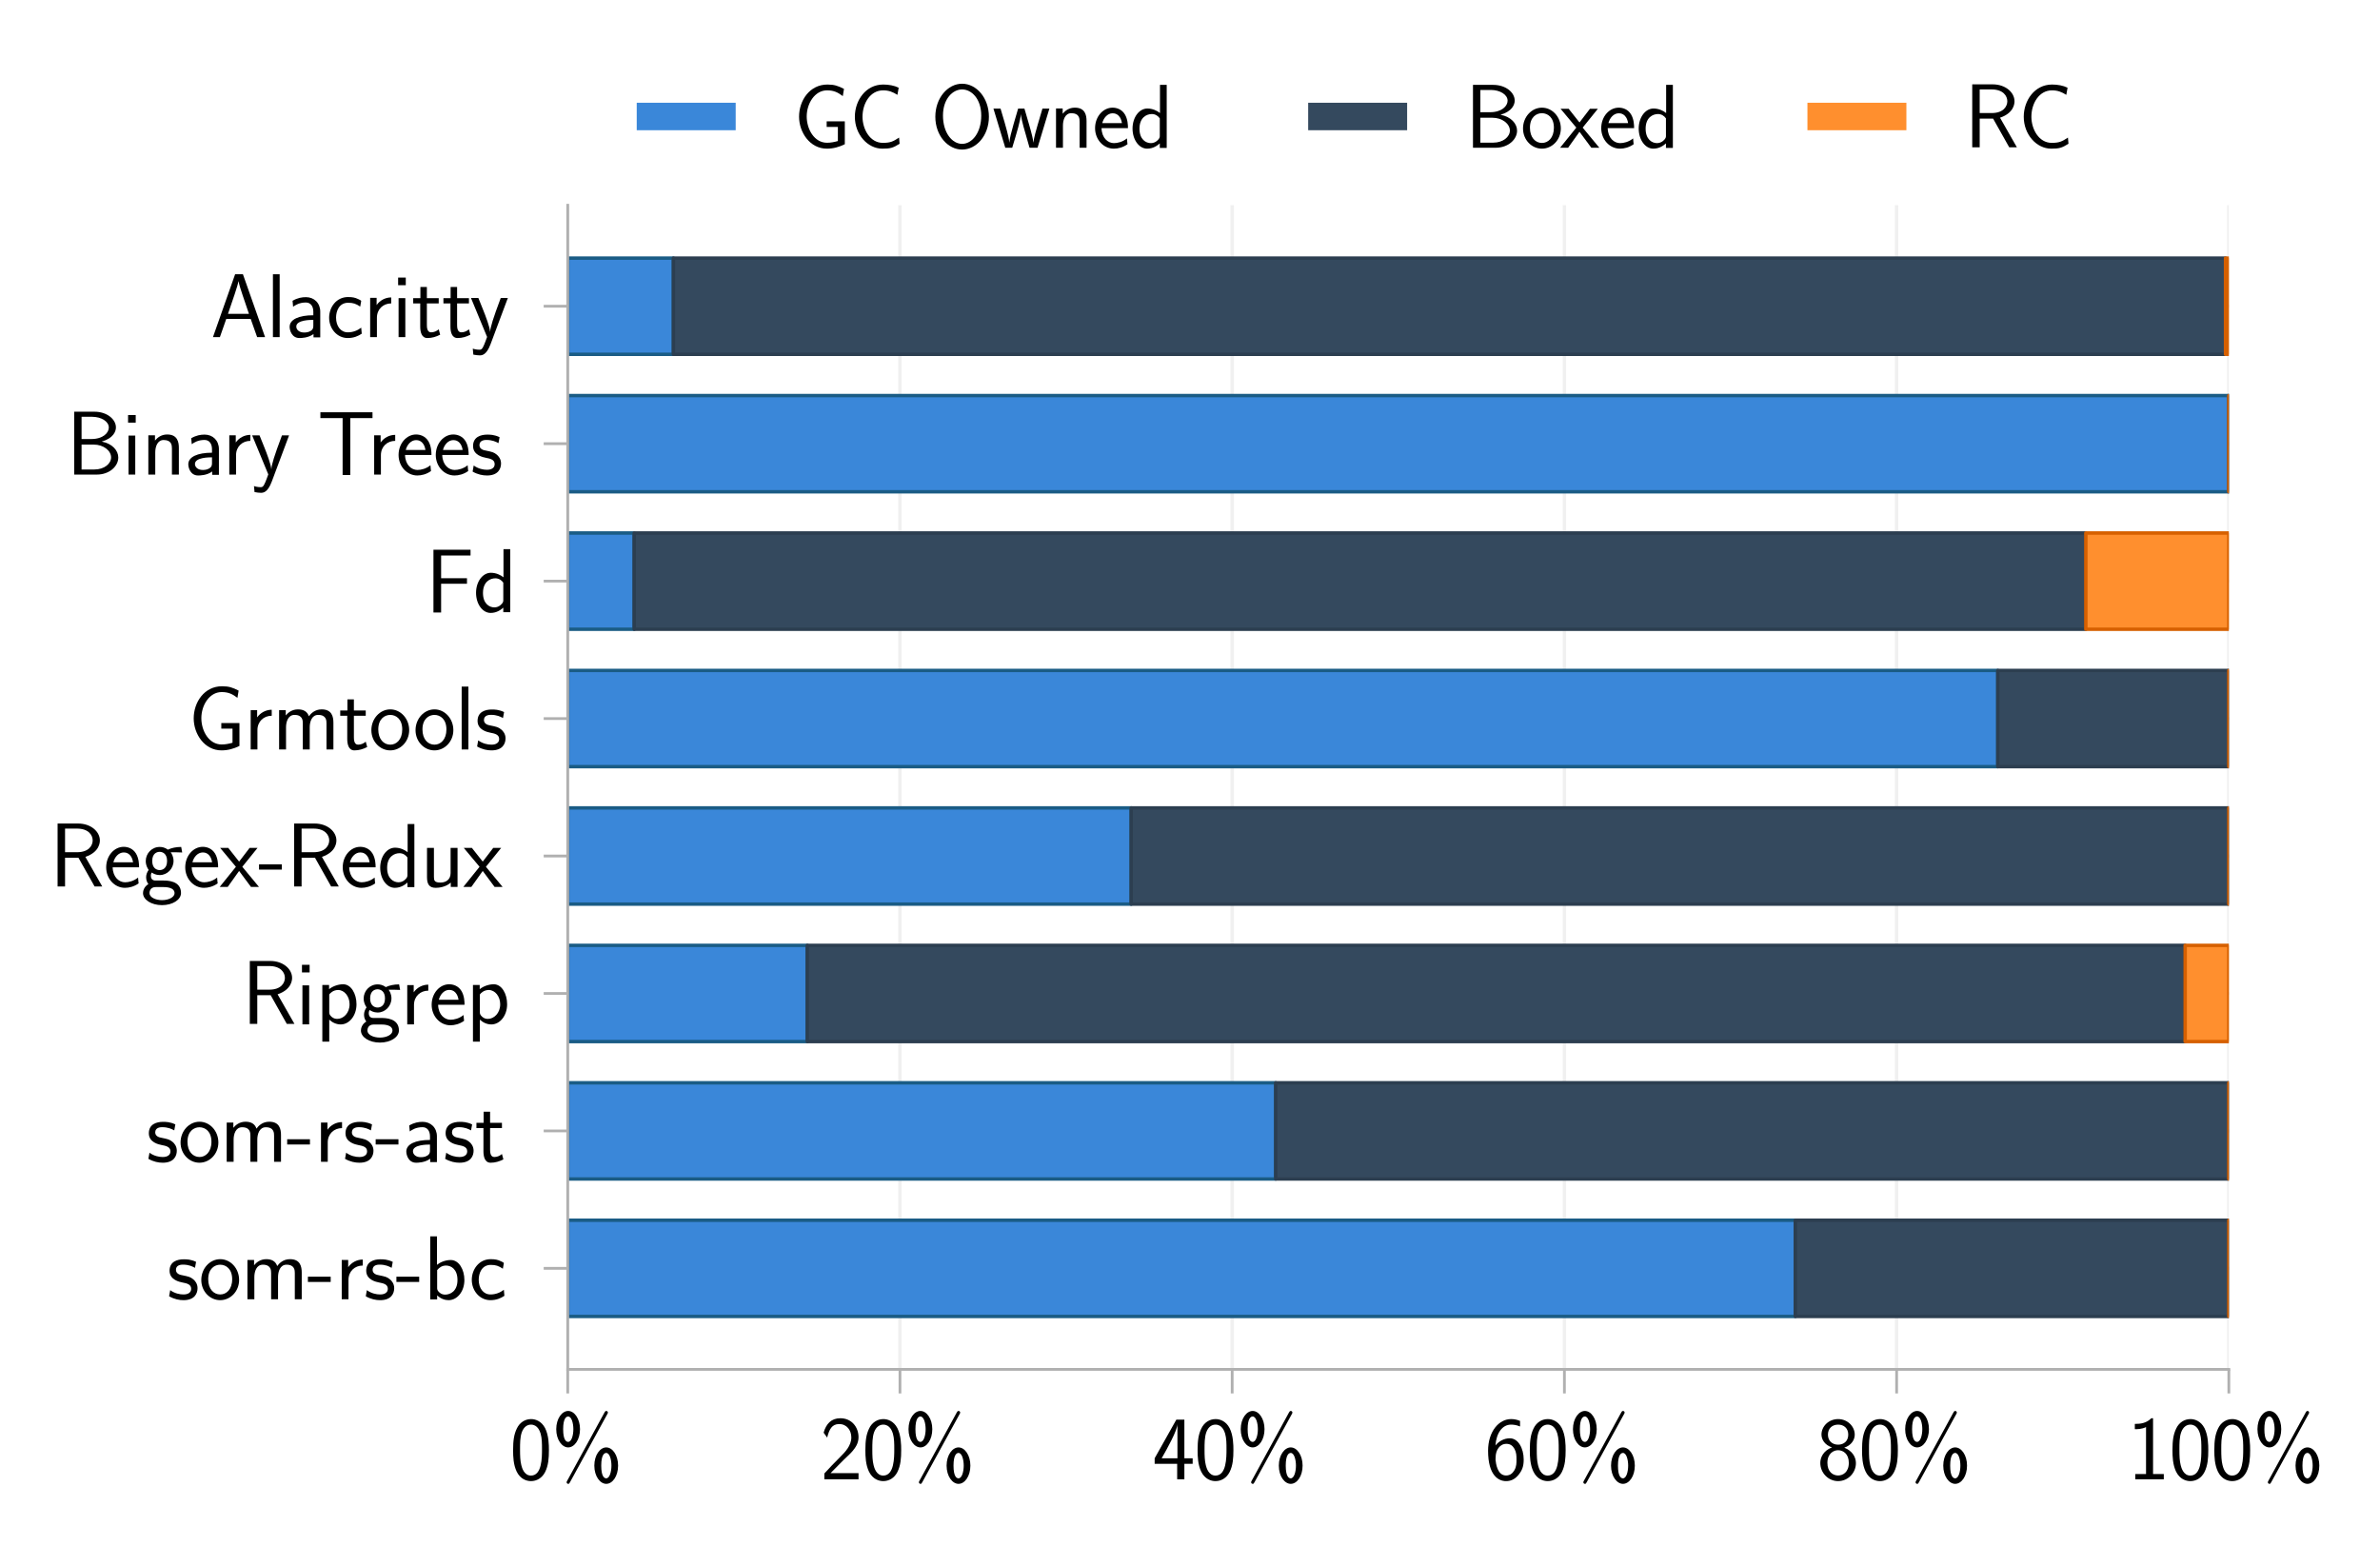 <?xml version="1.0" encoding="utf-8" standalone="no"?>
<!DOCTYPE svg PUBLIC "-//W3C//DTD SVG 1.1//EN"
  "http://www.w3.org/Graphics/SVG/1.1/DTD/svg11.dtd">
<svg xmlns:xlink="http://www.w3.org/1999/xlink" width="346.32pt" height="224.98pt" viewBox="0 0 346.32 224.98" xmlns="http://www.w3.org/2000/svg" version="1.1">
 <defs>
  <style type="text/css">*{stroke-linejoin: round; stroke-linecap: butt}</style>
 </defs>
 <g id="figure_1">
  <g id="patch_1">
   <path d="M 0 224.98 
L 346.32 224.98 
L 346.32 0 
L 0 0 
z
" style="fill: #ffffff"/>
  </g>
  <g id="axes_1">
   <g id="patch_2">
    <path d="M 82.614 199.268 
L 324.325 199.268 
L 324.325 29.86 
L 82.614 29.86 
z
" style="fill: #ffffff"/>
   </g>
   <g id="matplotlib.axis_1">
    <g id="xtick_1">
     <g id="line2d_1">
      <path d="M 82.614 199.268 
L 82.614 29.86 
" clip-path="url(#p897b7e8727)" style="fill: none; stroke: #cccccc; stroke-opacity: 0.3; stroke-width: 0.5; stroke-linecap: square"/>
     </g>
     <g id="line2d_2">
      <defs>
       <path id="m251917dcb4" d="M 0 0 
L 0 3.5 
" style="stroke: #b0b0b0; stroke-width: 0.4"/>
      </defs>
      <g>
       <use xlink:href="#m251917dcb4" x="82.614" y="199.268" style="fill: #b0b0b0; stroke: #b0b0b0; stroke-width: 0.4"/>
      </g>
     </g>
     <g id="text_1">
      <!-- 0\% -->
      <g transform="translate(74.16 215.262) scale(0.13 -0.13)">
       <defs>
        <path id="CMSS17-30" d="M 2758 2044 
C 2758 2405 2752 3077 2490 3596 
C 2227 4096 1805 4229 1504 4229 
C 1069 4229 698 3975 506 3570 
C 301 3146 243 2709 243 2044 
C 243 1589 262 1031 493 543 
C 755 5 1197 -128 1498 -128 
C 1894 -128 2278 81 2496 518 
C 2720 974 2758 1474 2758 2044 
z
M 1498 261 
C 1011 261 864 811 819 995 
C 742 1310 730 1614 730 2114 
C 730 2506 730 2948 851 3297 
C 998 3701 1254 3840 1498 3840 
C 1971 3840 2125 3372 2176 3208 
C 2272 2873 2272 2481 2272 2114 
C 2272 1526 2272 261 1498 261 
z
" transform="scale(0.016)"/>
        <path id="CMSS17-25" d="M 3923 4583 
C 3962 4647 3962 4679 3962 4685 
C 3962 4755 3904 4800 3853 4800 
C 3782 4800 3750 4749 3718 4685 
L 1101 -104 
C 1088 -129 1062 -167 1062 -206 
C 1062 -276 1120 -320 1178 -320 
C 1235 -320 1248 -295 1299 -206 
L 3923 4583 
z
M 4678 959 
C 4678 1698 4282 2240 3846 2240 
C 3418 2240 3008 1711 3008 959 
C 3008 208 3418 -320 3846 -320 
C 4288 -320 4678 221 4678 959 
z
M 3846 68 
C 3712 68 3494 189 3494 959 
C 3494 1724 3712 1851 3846 1851 
C 4083 1851 4211 1386 4211 959 
C 4211 533 4083 68 3846 68 
z
M 2003 3519 
C 2003 4258 1606 4800 1171 4800 
C 742 4800 333 4271 333 3519 
C 333 2768 742 2240 1171 2240 
C 1613 2240 2003 2781 2003 3519 
z
M 1171 2628 
C 1037 2628 819 2749 819 3519 
C 819 4284 1037 4411 1171 4411 
C 1408 4411 1536 3946 1536 3519 
C 1536 3093 1408 2628 1171 2628 
z
" transform="scale(0.016)"/>
       </defs>
       <use xlink:href="#CMSS17-30" transform="scale(0.996)"/>
       <use xlink:href="#CMSS17-25" transform="translate(46.844 0) scale(0.996)"/>
      </g>
     </g>
    </g>
    <g id="xtick_2">
     <g id="line2d_3">
      <path d="M 130.956 199.268 
L 130.956 29.86 
" clip-path="url(#p897b7e8727)" style="fill: none; stroke: #cccccc; stroke-opacity: 0.3; stroke-width: 0.5; stroke-linecap: square"/>
     </g>
     <g id="line2d_4">
      <g>
       <use xlink:href="#m251917dcb4" x="130.956" y="199.268" style="fill: #b0b0b0; stroke: #b0b0b0; stroke-width: 0.4"/>
      </g>
     </g>
     <g id="text_2">
      <!-- 20\% -->
      <g transform="translate(119.331 215.262) scale(0.13 -0.13)">
       <defs>
        <path id="CMSS17-32" d="M 1651 1357 
C 1830 1541 2099 1764 2285 1987 
C 2464 2204 2701 2511 2701 2957 
C 2701 3657 2227 4288 1421 4288 
C 787 4288 422 3893 250 3274 
L 499 2929 
C 640 3510 838 3880 1338 3880 
C 1888 3880 2195 3433 2195 2942 
C 2195 2355 1747 1901 1408 1563 
C 1030 1187 659 804 301 408 
L 301 0 
L 2701 0 
L 2701 433 
L 1613 433 
C 1536 433 1459 433 1382 433 
L 742 433 
L 742 439 
L 1651 1357 
z
" transform="scale(0.016)"/>
       </defs>
       <use xlink:href="#CMSS17-32" transform="scale(0.996)"/>
       <use xlink:href="#CMSS17-30" transform="translate(46.844 0) scale(0.996)"/>
       <use xlink:href="#CMSS17-25" transform="translate(93.687 0) scale(0.996)"/>
      </g>
     </g>
    </g>
    <g id="xtick_3">
     <g id="line2d_5">
      <path d="M 179.298 199.268 
L 179.298 29.86 
" clip-path="url(#p897b7e8727)" style="fill: none; stroke: #cccccc; stroke-opacity: 0.3; stroke-width: 0.5; stroke-linecap: square"/>
     </g>
     <g id="line2d_6">
      <g>
       <use xlink:href="#m251917dcb4" x="179.298" y="199.268" style="fill: #b0b0b0; stroke: #b0b0b0; stroke-width: 0.4"/>
      </g>
     </g>
     <g id="text_3">
      <!-- 40\% -->
      <g transform="translate(167.674 215.262) scale(0.13 -0.13)">
       <defs>
        <path id="CMSS17-34" d="M 2253 1088 
L 2835 1088 
L 2835 1477 
L 2253 1477 
L 2253 4192 
L 1690 4192 
L 166 1477 
L 166 1088 
L 1747 1088 
L 1747 0 
L 2253 0 
L 2253 1088 
z
M 659 1477 
C 1030 2127 1766 3439 1766 3885 
L 1766 1477 
L 659 1477 
z
" transform="scale(0.016)"/>
       </defs>
       <use xlink:href="#CMSS17-34" transform="scale(0.996)"/>
       <use xlink:href="#CMSS17-30" transform="translate(46.844 0) scale(0.996)"/>
       <use xlink:href="#CMSS17-25" transform="translate(93.687 0) scale(0.996)"/>
      </g>
     </g>
    </g>
    <g id="xtick_4">
     <g id="line2d_7">
      <path d="M 227.641 199.268 
L 227.641 29.86 
" clip-path="url(#p897b7e8727)" style="fill: none; stroke: #cccccc; stroke-opacity: 0.3; stroke-width: 0.5; stroke-linecap: square"/>
     </g>
     <g id="line2d_8">
      <g>
       <use xlink:href="#m251917dcb4" x="227.641" y="199.268" style="fill: #b0b0b0; stroke: #b0b0b0; stroke-width: 0.4"/>
      </g>
     </g>
     <g id="text_4">
      <!-- 60\% -->
      <g transform="translate(216.016 215.262) scale(0.13 -0.13)">
       <defs>
        <path id="CMSS17-36" d="M 2496 4101 
C 2227 4210 2035 4229 1856 4229 
C 1024 4229 250 3368 250 2006 
C 250 265 986 -128 1510 -128 
C 1798 -128 2086 -39 2362 280 
C 2643 617 2752 898 2752 1389 
C 2752 2179 2362 2880 1779 2880 
C 1357 2880 992 2657 768 2376 
C 832 3258 1254 3840 1862 3840 
C 2029 3840 2246 3816 2496 3710 
L 2496 4101 
z
M 774 1369 
C 774 1420 774 1452 781 1548 
C 781 2045 1069 2491 1536 2491 
C 1837 2491 1990 2332 2106 2135 
C 2240 1886 2246 1650 2246 1388 
C 2246 1140 2246 891 2099 637 
C 1978 439 1818 267 1510 267 
C 902 267 800 1114 774 1369 
z
" transform="scale(0.016)"/>
       </defs>
       <use xlink:href="#CMSS17-36" transform="scale(0.996)"/>
       <use xlink:href="#CMSS17-30" transform="translate(46.844 0) scale(0.996)"/>
       <use xlink:href="#CMSS17-25" transform="translate(93.687 0) scale(0.996)"/>
      </g>
     </g>
    </g>
    <g id="xtick_5">
     <g id="line2d_9">
      <path d="M 275.983 199.268 
L 275.983 29.86 
" clip-path="url(#p897b7e8727)" style="fill: none; stroke: #cccccc; stroke-opacity: 0.3; stroke-width: 0.5; stroke-linecap: square"/>
     </g>
     <g id="line2d_10">
      <g>
       <use xlink:href="#m251917dcb4" x="275.983" y="199.268" style="fill: #b0b0b0; stroke: #b0b0b0; stroke-width: 0.4"/>
      </g>
     </g>
     <g id="text_5">
      <!-- 80\% -->
      <g transform="translate(264.358 215.262) scale(0.13 -0.13)">
       <defs>
        <path id="CMSS17-38" d="M 1933 2222 
C 2419 2380 2669 2760 2669 3134 
C 2669 3722 2157 4229 1504 4229 
C 826 4229 333 3708 333 3144 
C 333 2780 576 2403 1069 2241 
C 442 1997 250 1512 250 1149 
C 250 446 819 -128 1498 -128 
C 2202 -128 2752 455 2752 1138 
C 2752 1557 2502 2000 1933 2222 
z
M 1504 2432 
C 1075 2432 787 2712 787 3136 
C 787 3566 1075 3840 1504 3840 
C 1901 3840 2214 3591 2214 3136 
C 2214 2687 1907 2432 1504 2432 
z
M 1504 267 
C 1139 267 749 517 749 1156 
C 749 1813 1184 2043 1498 2043 
C 1843 2043 2253 1800 2253 1156 
C 2253 491 1830 267 1504 267 
z
" transform="scale(0.016)"/>
       </defs>
       <use xlink:href="#CMSS17-38" transform="scale(0.996)"/>
       <use xlink:href="#CMSS17-30" transform="translate(46.844 0) scale(0.996)"/>
       <use xlink:href="#CMSS17-25" transform="translate(93.687 0) scale(0.996)"/>
      </g>
     </g>
    </g>
    <g id="xtick_6">
     <g id="line2d_11">
      <path d="M 324.325 199.268 
L 324.325 29.86 
" clip-path="url(#p897b7e8727)" style="fill: none; stroke: #cccccc; stroke-opacity: 0.3; stroke-width: 0.5; stroke-linecap: square"/>
     </g>
     <g id="line2d_12">
      <g>
       <use xlink:href="#m251917dcb4" x="324.325" y="199.268" style="fill: #b0b0b0; stroke: #b0b0b0; stroke-width: 0.4"/>
      </g>
     </g>
     <g id="text_6">
      <!-- 100\% -->
      <g transform="translate(309.53 215.262) scale(0.13 -0.13)">
       <defs>
        <path id="CMSS17-31" d="M 1818 4288 
L 1696 4288 
C 1350 3940 947 3890 538 3890 
L 538 3520 
C 723 3520 1024 3520 1325 3667 
L 1325 369 
L 570 369 
L 570 0 
L 2573 0 
L 2573 369 
L 1818 369 
L 1818 4288 
z
" transform="scale(0.016)"/>
       </defs>
       <use xlink:href="#CMSS17-31" transform="scale(0.996)"/>
       <use xlink:href="#CMSS17-30" transform="translate(46.844 0) scale(0.996)"/>
       <use xlink:href="#CMSS17-30" transform="translate(93.687 0) scale(0.996)"/>
       <use xlink:href="#CMSS17-25" transform="translate(140.531 0) scale(0.996)"/>
      </g>
     </g>
    </g>
   </g>
   <g id="matplotlib.axis_2">
    <g id="ytick_1">
     <g id="line2d_13">
      <path d="M 82.614 184.567 
L 324.325 184.567 
" clip-path="url(#p897b7e8727)" style="fill: none; stroke: #cccccc; stroke-width: 0.4; stroke-linecap: square"/>
     </g>
     <g id="line2d_14">
      <defs>
       <path id="mce2709e88d" d="M 0 0 
L -3.5 0 
" style="stroke: #b0b0b0; stroke-width: 0.4"/>
      </defs>
      <g>
       <use xlink:href="#mce2709e88d" x="82.614" y="184.567" style="fill: #b0b0b0; stroke: #b0b0b0; stroke-width: 0.4"/>
      </g>
     </g>
     <g id="text_7">
      <!-- som-rs-bc -->
      <g transform="translate(24.264 189.064) scale(0.13 -0.13)">
       <defs>
        <path id="CMSS17-73" d="M 2061 2627 
C 1683 2807 1389 2807 1197 2807 
C 742 2807 198 2648 198 2003 
C 198 1359 902 1218 1094 1179 
C 1389 1122 1715 1058 1715 740 
C 1715 337 1254 337 1171 337 
C 915 337 563 407 243 638 
L 166 210 
C 531 0 883 -64 1178 -64 
C 1965 -64 2163 416 2163 781 
C 2163 1094 1984 1305 1862 1401 
C 1651 1568 1574 1587 1050 1696 
C 960 1709 646 1779 646 2066 
C 646 2432 1050 2432 1139 2432 
C 1555 2432 1811 2303 1984 2208 
L 2061 2627 
z
" transform="scale(0.016)"/>
        <path id="CMSS17-6f" d="M 2829 1356 
C 2829 2176 2221 2816 1504 2816 
C 768 2816 173 2157 173 1356 
C 173 544 787 -64 1498 -64 
C 2227 -64 2829 563 2829 1356 
z
M 1504 337 
C 1050 337 659 709 659 1408 
C 659 2151 1114 2427 1498 2427 
C 1914 2427 2342 2126 2342 1408 
C 2342 683 1926 337 1504 337 
z
" transform="scale(0.016)"/>
        <path id="CMSS17-6d" d="M 4288 1877 
C 4288 2308 4179 2816 3462 2816 
C 2982 2816 2694 2516 2566 2331 
C 2451 2670 2182 2816 1798 2816 
C 1363 2816 1088 2568 941 2389 
L 941 2758 
L 474 2758 
L 474 0 
L 960 0 
L 960 1559 
C 960 1939 1101 2428 1555 2428 
C 2138 2428 2138 2016 2138 1829 
L 2138 0 
L 2624 0 
L 2624 1559 
C 2624 1939 2765 2428 3219 2428 
C 3802 2428 3802 2016 3802 1829 
L 3802 0 
L 4288 0 
L 4288 1877 
z
" transform="scale(0.016)"/>
        <path id="CMSS17-2d" d="M 1664 1216 
L 1664 1585 
L 64 1585 
L 64 1216 
L 1664 1216 
z
" transform="scale(0.016)"/>
        <path id="CMSS17-72" d="M 954 1363 
C 954 1965 1395 2368 1958 2368 
L 1958 2789 
C 1549 2789 1165 2585 934 2253 
L 934 2758 
L 480 2758 
L 480 0 
L 954 0 
L 954 1363 
z
" transform="scale(0.016)"/>
        <path id="CMSS17-62" d="M 954 4416 
L 480 4416 
L 480 -13 
L 966 -13 
L 966 274 
C 1210 38 1504 -64 1766 -64 
C 2381 -64 2880 549 2880 1352 
C 2880 2086 2496 2756 1926 2756 
C 1523 2756 1165 2591 954 2419 
L 954 4416 
z
M 966 2046 
C 1107 2222 1306 2368 1587 2368 
C 1965 2368 2394 2097 2394 1352 
C 2394 558 1882 325 1530 325 
C 1402 325 1267 356 1139 464 
C 966 615 966 709 966 797 
L 966 2046 
z
" transform="scale(0.016)"/>
        <path id="CMSS17-63" d="M 2464 2541 
C 2464 2585 2170 2714 2093 2739 
C 1882 2816 1613 2816 1542 2816 
C 710 2816 211 2093 211 1363 
C 211 595 768 -64 1517 -64 
C 1946 -64 2253 76 2502 242 
L 2464 664 
C 2189 453 1869 337 1523 337 
C 1024 337 698 774 698 1369 
C 698 1831 909 2414 1549 2414 
C 1901 2414 2099 2343 2394 2145 
L 2464 2541 
z
" transform="scale(0.016)"/>
       </defs>
       <use xlink:href="#CMSS17-73" transform="scale(0.996)"/>
       <use xlink:href="#CMSS17-6f" transform="translate(35.914 0) scale(0.996)"/>
       <use xlink:href="#CMSS17-6d" transform="translate(82.757 0) scale(0.996)"/>
       <use xlink:href="#CMSS17-2d" transform="translate(156.986 0) scale(0.996)"/>
       <use xlink:href="#CMSS17-72" transform="translate(188.216 0) scale(0.996)"/>
       <use xlink:href="#CMSS17-73" transform="translate(220.125 0) scale(0.996)"/>
       <use xlink:href="#CMSS17-2d" transform="translate(256.039 0) scale(0.996)"/>
       <use xlink:href="#CMSS17-62" transform="translate(287.268 0) scale(0.996)"/>
       <use xlink:href="#CMSS17-63" transform="translate(338.075 0) scale(0.996)"/>
      </g>
     </g>
    </g>
    <g id="ytick_2">
     <g id="line2d_15">
      <path d="M 82.614 164.566 
L 324.325 164.566 
" clip-path="url(#p897b7e8727)" style="fill: none; stroke: #cccccc; stroke-width: 0.4; stroke-linecap: square"/>
     </g>
     <g id="line2d_16">
      <g>
       <use xlink:href="#mce2709e88d" x="82.614" y="164.566" style="fill: #b0b0b0; stroke: #b0b0b0; stroke-width: 0.4"/>
      </g>
     </g>
     <g id="text_8">
      <!-- som-rs-ast -->
      <g transform="translate(21.247 169.063) scale(0.13 -0.13)">
       <defs>
        <path id="CMSS17-61" d="M 2406 1791 
C 2406 2392 1978 2808 1402 2808 
C 1120 2808 813 2757 461 2553 
L 499 2135 
C 659 2248 934 2432 1395 2432 
C 1722 2432 1920 2180 1920 1782 
L 1920 1536 
C 896 1536 256 1238 256 726 
C 256 461 416 -64 947 -64 
C 1043 -64 1562 -64 1933 217 
L 1933 -19 
L 2406 -19 
L 2406 1791 
z
M 1920 816 
C 1920 701 1920 548 1728 434 
C 1562 325 1350 325 1261 325 
C 941 325 723 511 723 744 
C 723 1211 1722 1211 1920 1211 
L 1920 816 
z
" transform="scale(0.016)"/>
        <path id="CMSS17-74" d="M 1069 2368 
L 1901 2368 
L 1901 2737 
L 1069 2737 
L 1069 3520 
L 614 3520 
L 614 2737 
L 109 2737 
L 109 2368 
L 602 2368 
L 602 749 
C 602 384 685 -64 1107 -64 
C 1427 -64 1722 25 2003 172 
L 1901 548 
C 1747 414 1562 337 1363 337 
C 1082 337 1069 696 1069 856 
L 1069 2368 
z
" transform="scale(0.016)"/>
       </defs>
       <use xlink:href="#CMSS17-73" transform="scale(0.996)"/>
       <use xlink:href="#CMSS17-6f" transform="translate(35.914 0) scale(0.996)"/>
       <use xlink:href="#CMSS17-6d" transform="translate(82.757 0) scale(0.996)"/>
       <use xlink:href="#CMSS17-2d" transform="translate(156.986 0) scale(0.996)"/>
       <use xlink:href="#CMSS17-72" transform="translate(188.216 0) scale(0.996)"/>
       <use xlink:href="#CMSS17-73" transform="translate(220.125 0) scale(0.996)"/>
       <use xlink:href="#CMSS17-2d" transform="translate(256.039 0) scale(0.996)"/>
       <use xlink:href="#CMSS17-61" transform="translate(287.268 0) scale(0.996)"/>
       <use xlink:href="#CMSS17-73" transform="translate(332.19 0) scale(0.996)"/>
       <use xlink:href="#CMSS17-74" transform="translate(368.103 0) scale(0.996)"/>
      </g>
     </g>
    </g>
    <g id="ytick_3">
     <g id="line2d_17">
      <path d="M 82.614 144.565 
L 324.325 144.565 
" clip-path="url(#p897b7e8727)" style="fill: none; stroke: #cccccc; stroke-width: 0.4; stroke-linecap: square"/>
     </g>
     <g id="line2d_18">
      <g>
       <use xlink:href="#mce2709e88d" x="82.614" y="144.565" style="fill: #b0b0b0; stroke: #b0b0b0; stroke-width: 0.4"/>
      </g>
     </g>
     <g id="text_9">
      <!-- Ripgrep -->
      <g transform="translate(35.171 149.062) scale(0.13 -0.13)">
       <defs>
        <path id="CMSS17-52" d="M 2522 2109 
L 2534 2115 
C 3533 2459 3539 3147 3539 3268 
C 3539 3873 2925 4453 2003 4453 
L 570 4453 
L 570 32 
L 1094 32 
L 1094 2048 
L 2035 2048 
L 3168 32 
L 3706 32 
L 2522 2109 
z
M 1094 2437 
L 1094 4096 
L 1933 4096 
C 2746 4096 3034 3637 3034 3267 
C 3034 2922 2778 2437 1933 2437 
L 1094 2437 
z
" transform="scale(0.016)"/>
        <path id="CMSS17-69" d="M 979 4183 
L 442 4183 
L 442 3648 
L 979 3648 
L 979 4183 
z
M 947 2739 
L 474 2739 
L 474 0 
L 947 0 
L 947 2739 
z
" transform="scale(0.016)"/>
        <path id="CMSS17-70" d="M 966 333 
C 1178 129 1466 -5 1773 -5 
C 2368 -5 2880 603 2880 1412 
C 2880 2159 2496 2816 1946 2816 
C 1626 2816 1242 2702 954 2472 
L 954 2765 
L 480 2765 
L 480 -1216 
L 966 -1216 
L 966 333 
z
M 966 2100 
C 1018 2176 1235 2415 1587 2415 
C 2035 2415 2394 1960 2394 1412 
C 2394 787 1958 384 1530 384 
C 1402 384 1267 415 1139 523 
C 966 674 966 768 966 857 
L 966 2100 
z
" transform="scale(0.016)"/>
        <path id="CMSS17-67" d="M 2848 2808 
C 2483 2808 2170 2738 1914 2617 
C 1702 2777 1485 2808 1338 2808 
C 781 2808 358 2349 358 1814 
C 358 1468 550 1207 563 1195 
C 448 1035 384 863 384 672 
C 384 448 474 289 544 200 
C 211 -3 166 -314 166 -435 
C 166 -898 749 -1280 1498 -1280 
C 2253 -1280 2835 -898 2835 -428 
C 2835 448 1856 448 1587 448 
L 1069 448 
C 973 448 717 448 717 791 
C 717 921 774 1004 781 1010 
C 877 940 1075 832 1338 832 
C 1869 832 2310 1278 2310 1827 
C 2310 2132 2170 2355 2112 2432 
L 2131 2432 
C 2150 2432 2419 2432 2515 2432 
C 2720 2432 2739 2429 2918 2419 
L 2848 2808 
z
M 1338 1182 
C 1120 1182 813 1315 813 1823 
C 813 2375 1165 2464 1331 2464 
C 1549 2464 1856 2331 1856 1823 
C 1856 1271 1504 1182 1338 1182 
z
M 1581 -10 
C 1734 -10 2381 -10 2381 -442 
C 2381 -714 1984 -929 1504 -929 
C 1018 -929 621 -720 621 -435 
C 621 -403 621 -10 1062 -10 
L 1581 -10 
z
" transform="scale(0.016)"/>
        <path id="CMSS17-65" d="M 2502 1377 
C 2502 1590 2490 2003 2285 2345 
C 2061 2713 1696 2816 1421 2816 
C 755 2816 192 2188 192 1375 
C 192 582 774 -64 1510 -64 
C 1798 -64 2150 19 2470 248 
C 2470 274 2458 414 2451 420 
C 2451 433 2432 630 2432 656 
C 2125 407 1773 325 1517 325 
C 1107 325 666 667 646 1377 
L 2502 1377 
z
M 698 1728 
C 781 2084 1062 2421 1421 2421 
C 1517 2421 1965 2421 2080 1728 
L 698 1728 
z
" transform="scale(0.016)"/>
       </defs>
       <use xlink:href="#CMSS17-52" transform="scale(0.996)"/>
       <use xlink:href="#CMSS17-69" transform="translate(60.416 0) scale(0.996)"/>
       <use xlink:href="#CMSS17-70" transform="translate(82.597 0) scale(0.996)"/>
       <use xlink:href="#CMSS17-67" transform="translate(130.802 0) scale(0.996)"/>
       <use xlink:href="#CMSS17-72" transform="translate(177.645 0) scale(0.996)"/>
       <use xlink:href="#CMSS17-65" transform="translate(209.555 0) scale(0.996)"/>
       <use xlink:href="#CMSS17-70" transform="translate(251.194 0) scale(0.996)"/>
      </g>
     </g>
    </g>
    <g id="ytick_4">
     <g id="line2d_19">
      <path d="M 82.614 124.564 
L 324.325 124.564 
" clip-path="url(#p897b7e8727)" style="fill: none; stroke: #cccccc; stroke-width: 0.4; stroke-linecap: square"/>
     </g>
     <g id="line2d_20">
      <g>
       <use xlink:href="#mce2709e88d" x="82.614" y="124.564" style="fill: #b0b0b0; stroke: #b0b0b0; stroke-width: 0.4"/>
      </g>
     </g>
     <g id="text_10">
      <!-- Regex-Redux -->
      <g transform="translate(7.2 129.061) scale(0.13 -0.13)">
       <defs>
        <path id="CMSS17-78" d="M 1587 1414 
L 2656 2739 
L 2099 2739 
L 1363 1777 
L 602 2739 
L 32 2739 
L 1139 1414 
L 0 0 
L 563 0 
L 1363 1121 
L 2195 0 
L 2758 0 
L 1587 1414 
z
" transform="scale(0.016)"/>
        <path id="CMSS17-64" d="M 2611 4416 
L 2138 4416 
L 2138 2438 
C 1939 2603 1613 2756 1254 2756 
C 672 2756 211 2131 211 1347 
C 211 562 666 -64 1235 -64 
C 1677 -64 1971 172 2125 306 
L 2125 -13 
L 2611 -13 
L 2611 4416 
z
M 2125 836 
C 2125 747 2125 653 1926 482 
C 1798 375 1645 325 1498 325 
C 1152 325 698 576 698 1340 
C 698 2134 1210 2368 1562 2368 
C 1798 2368 1990 2254 2125 2065 
L 2125 836 
z
" transform="scale(0.016)"/>
        <path id="CMSS17-75" d="M 2618 2739 
L 2131 2739 
L 2131 972 
C 2131 498 1786 306 1421 306 
C 998 306 960 447 960 709 
L 960 2739 
L 474 2739 
L 474 678 
C 474 179 646 -64 1088 -64 
C 1306 -64 1798 -13 2144 306 
L 2144 0 
L 2618 0 
L 2618 2739 
z
" transform="scale(0.016)"/>
       </defs>
       <use xlink:href="#CMSS17-52" transform="scale(0.996)"/>
       <use xlink:href="#CMSS17-65" transform="translate(60.416 0) scale(0.996)"/>
       <use xlink:href="#CMSS17-67" transform="translate(102.055 0) scale(0.996)"/>
       <use xlink:href="#CMSS17-65" transform="translate(148.899 0) scale(0.996)"/>
       <use xlink:href="#CMSS17-78" transform="translate(190.537 0) scale(0.996)"/>
       <use xlink:href="#CMSS17-2d" transform="translate(233.538 0) scale(0.996)"/>
       <use xlink:href="#CMSS17-52" transform="translate(264.767 0) scale(0.996)"/>
       <use xlink:href="#CMSS17-65" transform="translate(325.183 0) scale(0.996)"/>
       <use xlink:href="#CMSS17-64" transform="translate(366.822 0) scale(0.996)"/>
       <use xlink:href="#CMSS17-75" transform="translate(415.027 0) scale(0.996)"/>
       <use xlink:href="#CMSS17-78" transform="translate(463.232 0) scale(0.996)"/>
      </g>
     </g>
    </g>
    <g id="ytick_5">
     <g id="line2d_21">
      <path d="M 82.614 104.563 
L 324.325 104.563 
" clip-path="url(#p897b7e8727)" style="fill: none; stroke: #cccccc; stroke-width: 0.4; stroke-linecap: square"/>
     </g>
     <g id="line2d_22">
      <g>
       <use xlink:href="#mce2709e88d" x="82.614" y="104.563" style="fill: #b0b0b0; stroke: #b0b0b0; stroke-width: 0.4"/>
      </g>
     </g>
     <g id="text_11">
      <!-- Grmtools -->
      <g transform="translate(27.364 109.06) scale(0.13 -0.13)">
       <defs>
        <path id="CMSS17-47" d="M 3610 1856 
L 2336 1856 
L 2336 1461 
L 3123 1461 
L 3123 471 
C 2874 401 2618 350 2362 350 
C 1466 350 934 1301 934 2200 
C 934 3095 1491 4032 2362 4032 
C 2854 4032 3130 3881 3469 3627 
L 3552 4134 
C 3130 4351 2867 4440 2387 4440 
C 1146 4440 397 3324 397 2182 
C 397 1090 1152 -64 2349 -64 
C 2797 -64 3213 51 3610 248 
L 3610 1856 
z
" transform="scale(0.016)"/>
        <path id="CMSS17-6c" d="M 947 4416 
L 474 4416 
L 474 0 
L 947 0 
L 947 4416 
z
" transform="scale(0.016)"/>
       </defs>
       <use xlink:href="#CMSS17-47" transform="scale(0.996)"/>
       <use xlink:href="#CMSS17-72" transform="translate(62.458 0) scale(0.996)"/>
       <use xlink:href="#CMSS17-6d" transform="translate(94.368 0) scale(0.996)"/>
       <use xlink:href="#CMSS17-74" transform="translate(168.597 0) scale(0.996)"/>
       <use xlink:href="#CMSS17-6f" transform="translate(202.429 0) scale(0.996)"/>
       <use xlink:href="#CMSS17-6f" transform="translate(251.875 0) scale(0.996)"/>
       <use xlink:href="#CMSS17-6c" transform="translate(298.719 0) scale(0.996)"/>
       <use xlink:href="#CMSS17-73" transform="translate(320.899 0) scale(0.996)"/>
      </g>
     </g>
    </g>
    <g id="ytick_6">
     <g id="line2d_23">
      <path d="M 82.614 84.562 
L 324.325 84.562 
" clip-path="url(#p897b7e8727)" style="fill: none; stroke: #cccccc; stroke-width: 0.4; stroke-linecap: square"/>
     </g>
     <g id="line2d_24">
      <g>
       <use xlink:href="#mce2709e88d" x="82.614" y="84.562" style="fill: #b0b0b0; stroke: #b0b0b0; stroke-width: 0.4"/>
      </g>
     </g>
     <g id="text_12">
      <!-- Fd -->
      <g transform="translate(61.906 89.059) scale(0.13 -0.13)">
       <defs>
        <path id="CMSS17-46" d="M 2918 1984 
L 2918 2373 
L 1101 2373 
L 1101 3968 
L 1882 3968 
C 1958 3968 2035 3968 2112 3968 
L 3168 3968 
L 3168 4375 
L 563 4375 
L 563 -32 
L 1101 -32 
L 1101 1984 
L 2918 1984 
z
" transform="scale(0.016)"/>
       </defs>
       <use xlink:href="#CMSS17-46" transform="scale(0.996)"/>
       <use xlink:href="#CMSS17-64" transform="translate(53.29 0) scale(0.996)"/>
      </g>
     </g>
    </g>
    <g id="ytick_7">
     <g id="line2d_25">
      <path d="M 82.614 64.562 
L 324.325 64.562 
" clip-path="url(#p897b7e8727)" style="fill: none; stroke: #cccccc; stroke-width: 0.4; stroke-linecap: square"/>
     </g>
     <g id="line2d_26">
      <g>
       <use xlink:href="#mce2709e88d" x="82.614" y="64.562" style="fill: #b0b0b0; stroke: #b0b0b0; stroke-width: 0.4"/>
      </g>
     </g>
     <g id="text_13">
      <!-- Binary Trees -->
      <g transform="translate(9.616 69.059) scale(0.13 -0.13)">
       <defs>
        <path id="CMSS17-42" d="M 570 4416 
L 570 0 
L 2163 0 
C 3034 0 3667 574 3667 1200 
C 3667 1685 3251 2176 2502 2317 
C 3334 2558 3501 3040 3501 3313 
C 3501 3883 2874 4416 1997 4416 
L 570 4416 
z
M 1088 2496 
L 1088 4059 
L 1824 4059 
C 2483 4059 3002 3724 3002 3306 
C 3002 2926 2592 2496 1766 2496 
L 1088 2496 
z
M 1088 357 
L 1088 2107 
L 1939 2107 
C 2630 2107 3162 1679 3162 1206 
C 3162 772 2694 357 1984 357 
L 1088 357 
z
" transform="scale(0.016)"/>
        <path id="CMSS17-6e" d="M 2618 1877 
C 2618 2283 2522 2816 1798 2816 
C 1389 2816 1120 2606 941 2389 
L 941 2758 
L 474 2758 
L 474 0 
L 960 0 
L 960 1559 
C 960 1964 1114 2428 1549 2428 
C 2112 2428 2131 2048 2131 1829 
L 2131 0 
L 2618 0 
L 2618 1877 
z
" transform="scale(0.016)"/>
        <path id="CMSS17-79" d="M 2675 2752 
L 2176 2752 
C 1632 1294 1446 702 1434 383 
L 1427 383 
C 1408 696 1126 1460 902 2007 
L 602 2752 
L 83 2752 
L 1216 13 
C 1146 -178 1043 -465 1011 -529 
C 870 -885 774 -885 672 -885 
C 646 -885 442 -885 211 -809 
L 250 -1229 
C 410 -1261 570 -1280 685 -1280 
C 845 -1280 1165 -1280 1459 -497 
L 2675 2752 
z
" transform="scale(0.016)"/>
        <path id="CMSS17-54" d="M 2317 3968 
L 2848 3968 
C 2925 3968 3002 3968 3078 3968 
L 3878 3968 
L 3878 4376 
L 218 4376 
L 218 3968 
L 1018 3968 
C 1094 3968 1171 3968 1248 3968 
L 1779 3968 
L 1779 -32 
L 2317 -32 
L 2317 3968 
z
" transform="scale(0.016)"/>
       </defs>
       <use xlink:href="#CMSS17-42" transform="scale(0.996)"/>
       <use xlink:href="#CMSS17-69" transform="translate(62.338 0) scale(0.996)"/>
       <use xlink:href="#CMSS17-6e" transform="translate(84.519 0) scale(0.996)"/>
       <use xlink:href="#CMSS17-61" transform="translate(132.724 0) scale(0.996)"/>
       <use xlink:href="#CMSS17-72" transform="translate(175.043 0) scale(0.996)"/>
       <use xlink:href="#CMSS17-79" transform="translate(206.953 0) scale(0.996)"/>
       <use xlink:href="#CMSS17-54" transform="translate(281.182 0) scale(0.996)"/>
       <use xlink:href="#CMSS17-72" transform="translate(337.194 0) scale(0.996)"/>
       <use xlink:href="#CMSS17-65" transform="translate(369.104 0) scale(0.996)"/>
       <use xlink:href="#CMSS17-65" transform="translate(410.743 0) scale(0.996)"/>
       <use xlink:href="#CMSS17-73" transform="translate(452.382 0) scale(0.996)"/>
      </g>
     </g>
    </g>
    <g id="ytick_8">
     <g id="line2d_27">
      <path d="M 82.614 44.561 
L 324.325 44.561 
" clip-path="url(#p897b7e8727)" style="fill: none; stroke: #cccccc; stroke-width: 0.4; stroke-linecap: square"/>
     </g>
     <g id="line2d_28">
      <g>
       <use xlink:href="#mce2709e88d" x="82.614" y="44.561" style="fill: #b0b0b0; stroke: #b0b0b0; stroke-width: 0.4"/>
      </g>
     </g>
     <g id="text_14">
      <!-- Alacritty -->
      <g transform="translate(30.644 49.058) scale(0.13 -0.13)">
       <defs>
        <path id="CMSS17-41" d="M 2272 4416 
L 1722 4416 
L 166 0 
L 653 0 
L 1101 1280 
L 2816 1280 
L 3270 0 
L 3827 0 
L 2272 4416 
z
M 2694 1637 
L 1222 1637 
C 1530 2528 1914 3638 1958 3925 
L 1965 3925 
C 2010 3663 2138 3281 2246 2956 
L 2694 1637 
z
" transform="scale(0.016)"/>
       </defs>
       <use xlink:href="#CMSS17-41" transform="scale(0.996)"/>
       <use xlink:href="#CMSS17-6c" transform="translate(62.218 0) scale(0.996)"/>
       <use xlink:href="#CMSS17-61" transform="translate(84.399 0) scale(0.996)"/>
       <use xlink:href="#CMSS17-63" transform="translate(129.32 0) scale(0.996)"/>
       <use xlink:href="#CMSS17-72" transform="translate(170.959 0) scale(0.996)"/>
       <use xlink:href="#CMSS17-69" transform="translate(202.869 0) scale(0.996)"/>
       <use xlink:href="#CMSS17-74" transform="translate(225.05 0) scale(0.996)"/>
       <use xlink:href="#CMSS17-74" transform="translate(258.881 0) scale(0.996)"/>
       <use xlink:href="#CMSS17-79" transform="translate(290.11 0) scale(0.996)"/>
      </g>
     </g>
    </g>
   </g>
   <g id="patch_3">
    <path d="M 82.614 191.567 
L 261.238 191.567 
L 261.238 177.567 
L 82.614 177.567 
z
" clip-path="url(#p897b7e8727)" style="fill: #3a87d9; stroke: #1a5c85; stroke-width: 0.5; stroke-linejoin: miter"/>
   </g>
   <g id="patch_4">
    <path d="M 82.614 171.566 
L 185.631 171.566 
L 185.631 157.566 
L 82.614 157.566 
z
" clip-path="url(#p897b7e8727)" style="fill: #3a87d9; stroke: #1a5c85; stroke-width: 0.5; stroke-linejoin: miter"/>
   </g>
   <g id="patch_5">
    <path d="M 82.614 151.566 
L 117.469 151.566 
L 117.469 137.565 
L 82.614 137.565 
z
" clip-path="url(#p897b7e8727)" style="fill: #3a87d9; stroke: #1a5c85; stroke-width: 0.5; stroke-linejoin: miter"/>
   </g>
   <g id="patch_6">
    <path d="M 82.614 131.565 
L 164.602 131.565 
L 164.602 117.564 
L 82.614 117.564 
z
" clip-path="url(#p897b7e8727)" style="fill: #3a87d9; stroke: #1a5c85; stroke-width: 0.5; stroke-linejoin: miter"/>
   </g>
   <g id="patch_7">
    <path d="M 82.614 111.564 
L 290.703 111.564 
L 290.703 97.563 
L 82.614 97.563 
z
" clip-path="url(#p897b7e8727)" style="fill: #3a87d9; stroke: #1a5c85; stroke-width: 0.5; stroke-linejoin: miter"/>
   </g>
   <g id="patch_8">
    <path d="M 82.614 91.563 
L 92.282 91.563 
L 92.282 77.562 
L 82.614 77.562 
z
" clip-path="url(#p897b7e8727)" style="fill: #3a87d9; stroke: #1a5c85; stroke-width: 0.5; stroke-linejoin: miter"/>
   </g>
   <g id="patch_9">
    <path d="M 82.614 71.562 
L 324.325 71.562 
L 324.325 57.561 
L 82.614 57.561 
z
" clip-path="url(#p897b7e8727)" style="fill: #3a87d9; stroke: #1a5c85; stroke-width: 0.5; stroke-linejoin: miter"/>
   </g>
   <g id="patch_10">
    <path d="M 82.614 51.561 
L 97.987 51.561 
L 97.987 37.56 
L 82.614 37.56 
z
" clip-path="url(#p897b7e8727)" style="fill: #3a87d9; stroke: #1a5c85; stroke-width: 0.5; stroke-linejoin: miter"/>
   </g>
   <g id="patch_11">
    <path d="M 261.238 191.567 
L 324.325 191.567 
L 324.325 177.567 
L 261.238 177.567 
z
" clip-path="url(#p897b7e8727)" style="fill: #34495e; stroke: #2c3e50; stroke-width: 0.5; stroke-linejoin: miter"/>
   </g>
   <g id="patch_12">
    <path d="M 185.631 171.566 
L 324.325 171.566 
L 324.325 157.566 
L 185.631 157.566 
z
" clip-path="url(#p897b7e8727)" style="fill: #34495e; stroke: #2c3e50; stroke-width: 0.5; stroke-linejoin: miter"/>
   </g>
   <g id="patch_13">
    <path d="M 117.469 151.566 
L 317.968 151.566 
L 317.968 137.565 
L 117.469 137.565 
z
" clip-path="url(#p897b7e8727)" style="fill: #34495e; stroke: #2c3e50; stroke-width: 0.5; stroke-linejoin: miter"/>
   </g>
   <g id="patch_14">
    <path d="M 164.602 131.565 
L 324.325 131.565 
L 324.325 117.564 
L 164.602 117.564 
z
" clip-path="url(#p897b7e8727)" style="fill: #34495e; stroke: #2c3e50; stroke-width: 0.5; stroke-linejoin: miter"/>
   </g>
   <g id="patch_15">
    <path d="M 290.703 111.564 
L 324.325 111.564 
L 324.325 97.563 
L 290.703 97.563 
z
" clip-path="url(#p897b7e8727)" style="fill: #34495e; stroke: #2c3e50; stroke-width: 0.5; stroke-linejoin: miter"/>
   </g>
   <g id="patch_16">
    <path d="M 92.282 91.563 
L 303.514 91.563 
L 303.514 77.562 
L 92.282 77.562 
z
" clip-path="url(#p897b7e8727)" style="fill: #34495e; stroke: #2c3e50; stroke-width: 0.5; stroke-linejoin: miter"/>
   </g>
   <g id="patch_17">
    <path d="M 324.325 71.562 
L 324.325 71.562 
L 324.325 57.561 
L 324.325 57.561 
z
" clip-path="url(#p897b7e8727)" style="fill: #34495e; stroke: #2c3e50; stroke-width: 0.5; stroke-linejoin: miter"/>
   </g>
   <g id="patch_18">
    <path d="M 97.987 51.561 
L 323.842 51.561 
L 323.842 37.56 
L 97.987 37.56 
z
" clip-path="url(#p897b7e8727)" style="fill: #34495e; stroke: #2c3e50; stroke-width: 0.5; stroke-linejoin: miter"/>
   </g>
   <g id="patch_19">
    <path d="M 324.325 191.567 
L 324.325 191.567 
L 324.325 177.567 
L 324.325 177.567 
z
" clip-path="url(#p897b7e8727)" style="fill: #ff8f2e; stroke: #d66000; stroke-width: 0.5; stroke-linejoin: miter"/>
   </g>
   <g id="patch_20">
    <path d="M 324.325 171.566 
L 324.325 171.566 
L 324.325 157.566 
L 324.325 157.566 
z
" clip-path="url(#p897b7e8727)" style="fill: #ff8f2e; stroke: #d66000; stroke-width: 0.5; stroke-linejoin: miter"/>
   </g>
   <g id="patch_21">
    <path d="M 317.968 151.566 
L 324.325 151.566 
L 324.325 137.565 
L 317.968 137.565 
z
" clip-path="url(#p897b7e8727)" style="fill: #ff8f2e; stroke: #d66000; stroke-width: 0.5; stroke-linejoin: miter"/>
   </g>
   <g id="patch_22">
    <path d="M 324.325 131.565 
L 324.325 131.565 
L 324.325 117.564 
L 324.325 117.564 
z
" clip-path="url(#p897b7e8727)" style="fill: #ff8f2e; stroke: #d66000; stroke-width: 0.5; stroke-linejoin: miter"/>
   </g>
   <g id="patch_23">
    <path d="M 324.325 111.564 
L 324.325 111.564 
L 324.325 97.563 
L 324.325 97.563 
z
" clip-path="url(#p897b7e8727)" style="fill: #ff8f2e; stroke: #d66000; stroke-width: 0.5; stroke-linejoin: miter"/>
   </g>
   <g id="patch_24">
    <path d="M 303.514 91.563 
L 324.325 91.563 
L 324.325 77.562 
L 303.514 77.562 
z
" clip-path="url(#p897b7e8727)" style="fill: #ff8f2e; stroke: #d66000; stroke-width: 0.5; stroke-linejoin: miter"/>
   </g>
   <g id="patch_25">
    <path d="M 324.325 71.562 
L 324.325 71.562 
L 324.325 57.561 
L 324.325 57.561 
z
" clip-path="url(#p897b7e8727)" style="fill: #ff8f2e; stroke: #d66000; stroke-width: 0.5; stroke-linejoin: miter"/>
   </g>
   <g id="patch_26">
    <path d="M 323.842 51.561 
L 324.325 51.561 
L 324.325 37.56 
L 323.842 37.56 
z
" clip-path="url(#p897b7e8727)" style="fill: #ff8f2e; stroke: #d66000; stroke-width: 0.5; stroke-linejoin: miter"/>
   </g>
   <g id="patch_27">
    <path d="M 82.614 199.268 
L 82.614 29.86 
" style="fill: none; stroke: #b0b0b0; stroke-width: 0.4; stroke-linejoin: miter; stroke-linecap: square"/>
   </g>
   <g id="patch_28">
    <path d="M 82.614 199.268 
L 324.325 199.268 
" style="fill: none; stroke: #b0b0b0; stroke-width: 0.4; stroke-linejoin: miter; stroke-linecap: square"/>
   </g>
  </g>
  <g id="legend_1">
   <g id="line2d_29">
    <path d="M 94.652 16.95 
L 99.852 16.95 
L 105.052 16.95 
" style="fill: none; stroke: #3a87d9; stroke-width: 4; stroke-linecap: square"/>
   </g>
   <g id="text_15">
    <!-- GC Owned -->
    <g transform="translate(115.452 21.5) scale(0.13 -0.13)">
     <defs>
      <path id="CMSS17-43" d="M 3501 714 
C 3072 427 2874 344 2355 344 
C 1459 344 934 1303 934 2179 
C 934 3112 1472 4032 2381 4032 
C 2790 4032 3059 3918 3386 3715 
L 3475 4217 
C 3168 4370 2778 4440 2387 4440 
C 1158 4440 397 3316 397 2179 
C 397 927 1299 -64 2323 -64 
C 2874 -64 3066 -19 3539 280 
L 3501 714 
z
" transform="scale(0.016)"/>
      <path id="CMSS17-4f" d="M 4096 2178 
C 4096 3503 3219 4497 2214 4497 
C 1210 4497 333 3497 333 2178 
C 333 847 1222 -128 2214 -128 
C 3206 -128 4096 847 4096 2178 
z
M 2214 273 
C 1510 273 870 1057 870 2261 
C 870 3433 1549 4096 2214 4096 
C 2880 4096 3558 3433 3558 2261 
C 3558 1051 2912 273 2214 273 
z
" transform="scale(0.016)"/>
      <path id="CMSS17-77" d="M 4013 2752 
L 3526 2752 
L 3187 1601 
C 3117 1358 2918 685 2893 371 
L 2886 371 
C 2874 564 2765 1024 2586 1633 
L 2259 2752 
L 1818 2752 
L 1498 1658 
C 1338 1101 1216 627 1203 371 
L 1197 371 
C 1171 749 909 1633 870 1773 
L 582 2752 
L 83 2752 
L 915 0 
L 1402 0 
C 1734 1096 1990 1943 2010 2370 
C 2022 2160 2131 1707 2195 1484 
L 2618 0 
L 3181 0 
L 4013 2752 
z
" transform="scale(0.016)"/>
     </defs>
     <use xlink:href="#CMSS17-47" transform="scale(0.996)"/>
     <use xlink:href="#CMSS17-43" transform="translate(62.458 0) scale(0.996)"/>
     <use xlink:href="#CMSS17-4f" transform="translate(153.543 0) scale(0.996)"/>
     <use xlink:href="#CMSS17-77" transform="translate(222.567 0) scale(0.996)"/>
     <use xlink:href="#CMSS17-6e" transform="translate(286.387 0) scale(0.996)"/>
     <use xlink:href="#CMSS17-65" transform="translate(334.592 0) scale(0.996)"/>
     <use xlink:href="#CMSS17-64" transform="translate(376.231 0) scale(0.996)"/>
    </g>
   </g>
   <g id="line2d_30">
    <path d="M 192.356 16.95 
L 197.556 16.95 
L 202.756 16.95 
" style="fill: none; stroke: #34495e; stroke-width: 4; stroke-linecap: square"/>
   </g>
   <g id="text_16">
    <!-- Boxed -->
    <g transform="translate(213.156 21.5) scale(0.13 -0.13)">
     <use xlink:href="#CMSS17-42" transform="scale(0.996)"/>
     <use xlink:href="#CMSS17-6f" transform="translate(62.338 0) scale(0.996)"/>
     <use xlink:href="#CMSS17-78" transform="translate(106.579 0) scale(0.996)"/>
     <use xlink:href="#CMSS17-65" transform="translate(149.579 0) scale(0.996)"/>
     <use xlink:href="#CMSS17-64" transform="translate(191.218 0) scale(0.996)"/>
    </g>
   </g>
   <g id="line2d_31">
    <path d="M 265.004 16.95 
L 270.204 16.95 
L 275.404 16.95 
" style="fill: none; stroke: #ff8f2e; stroke-width: 4; stroke-linecap: square"/>
   </g>
   <g id="text_17">
    <!-- RC -->
    <g transform="translate(285.804 21.5) scale(0.13 -0.13)">
     <use xlink:href="#CMSS17-52" transform="scale(0.996)"/>
     <use xlink:href="#CMSS17-43" transform="translate(60.416 0) scale(0.996)"/>
    </g>
   </g>
  </g>
 </g>
 <defs>
  <clipPath id="p897b7e8727">
   <rect x="82.614" y="29.86" width="241.711" height="169.408"/>
  </clipPath>
 </defs>
</svg>
